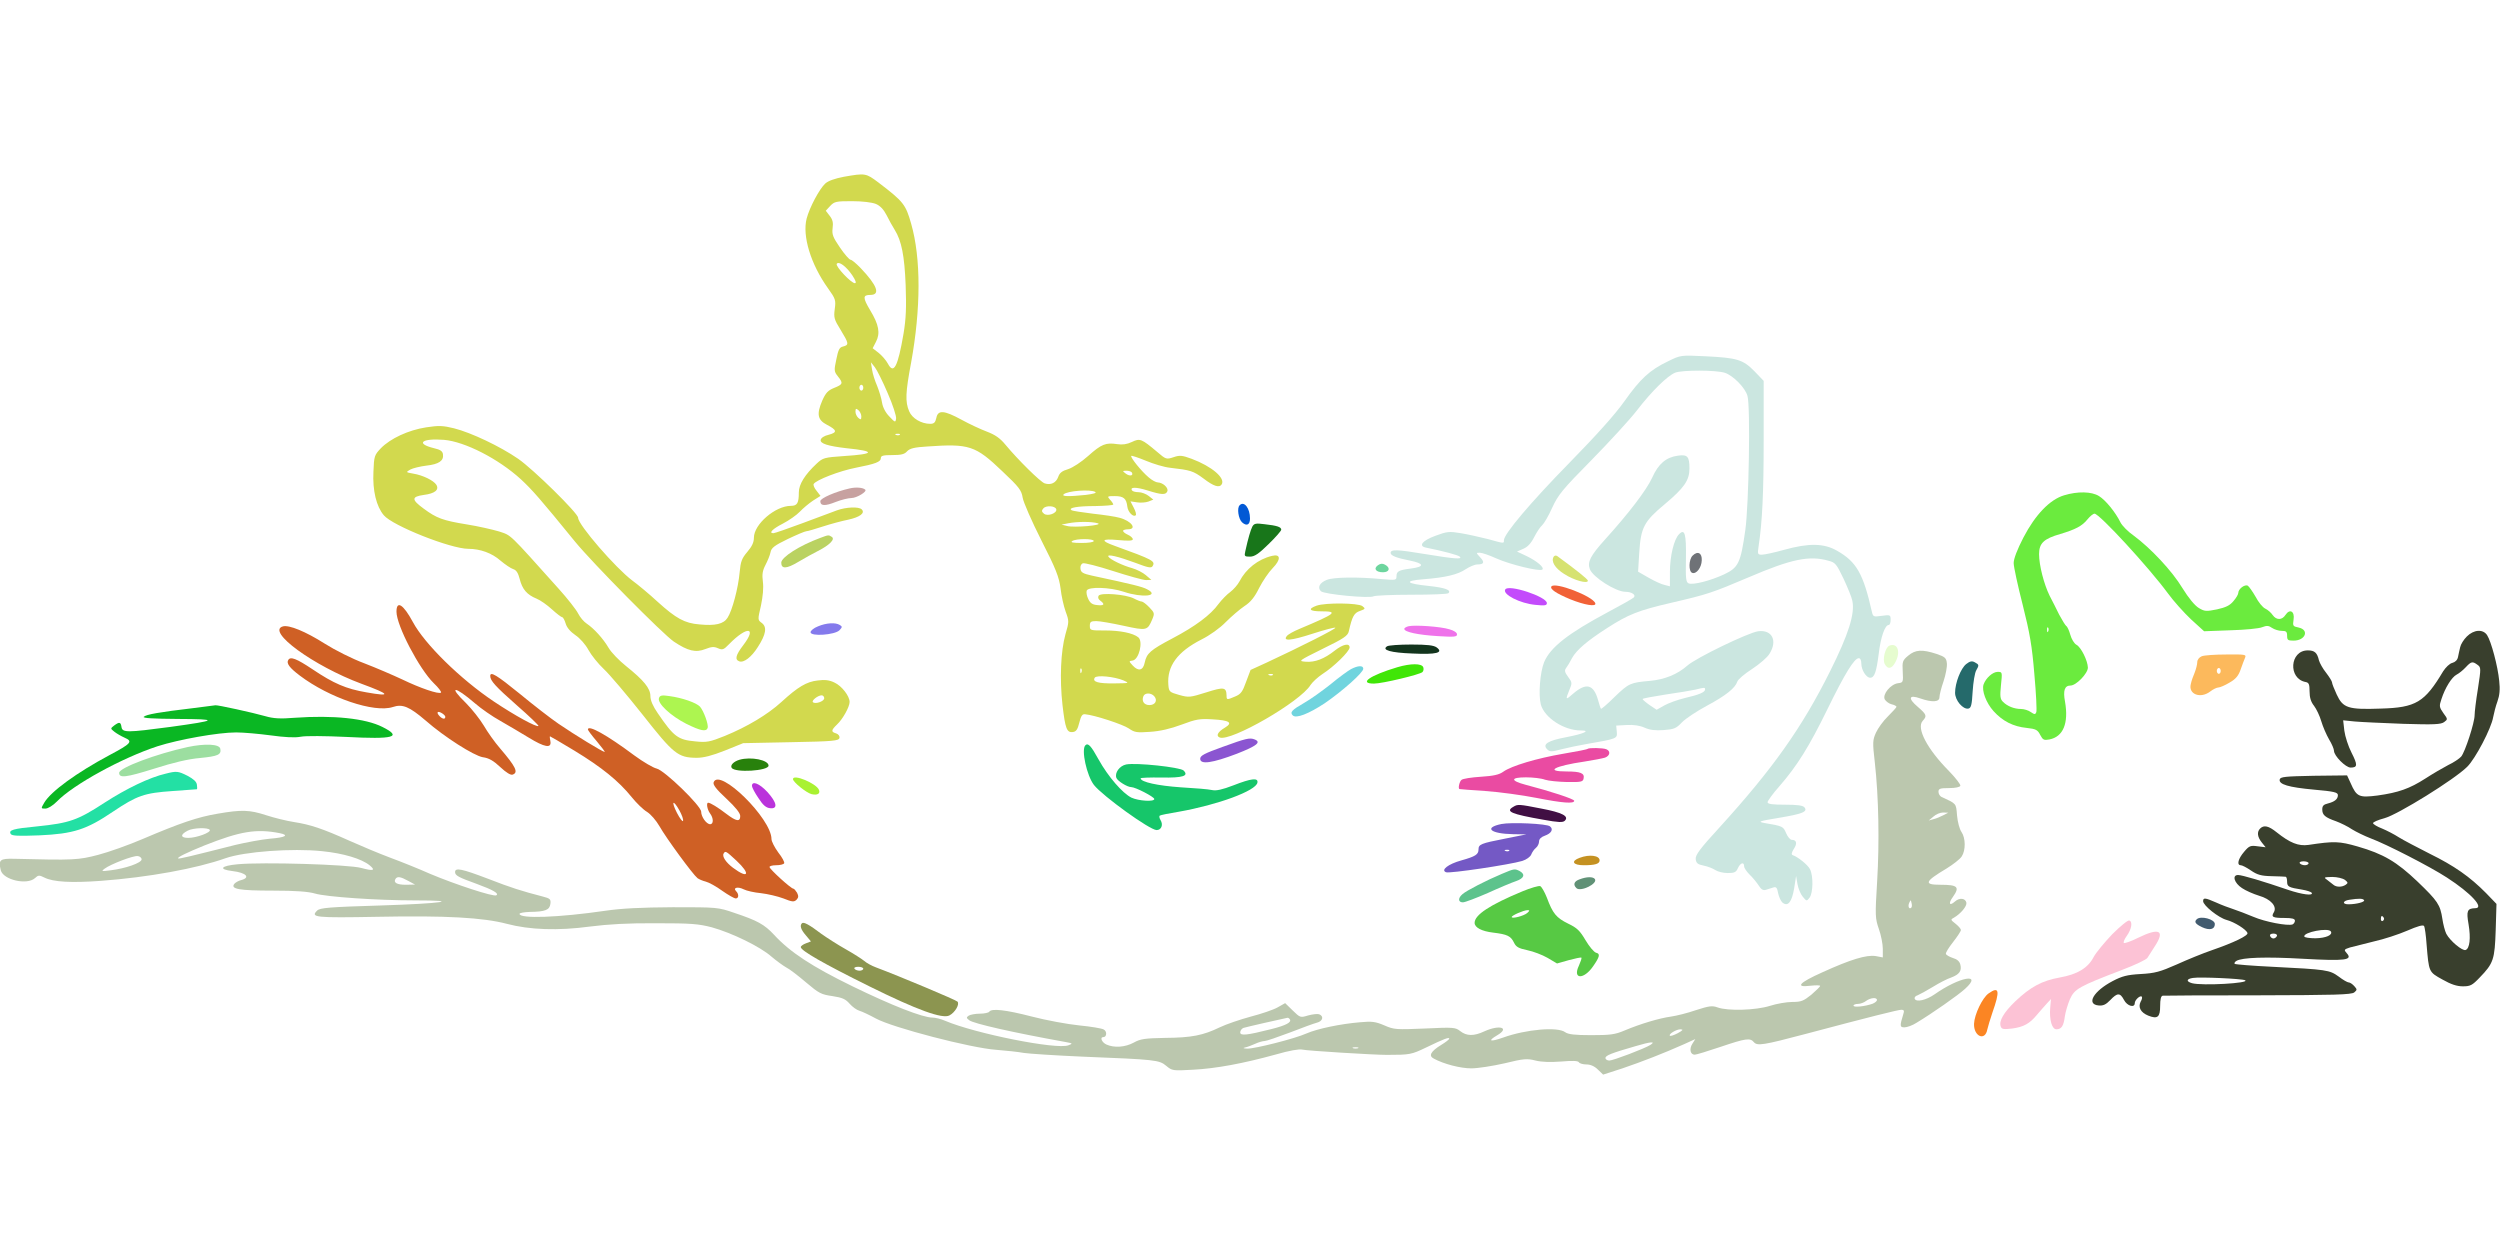 <?xml version="1.0" standalone="no"?>
<svg xmlns:xlink="http://www.w3.org/1999/xlink" id="svg" version="1.0" xmlns="http://www.w3.org/2000/svg" width="1280pt" height="640pt" viewBox="0 0 1280 640" preserveAspectRatio="xMidYMid meet">
<g transform="translate(0,640) scale(0.1,-0.1)" fill="#000000" stroke="none">
<path d="M4321 5495 c-47 -9 -81 -21 -96 -35 -30 -28 -80 -122 -95 -179 -23&#10;-89 21 -234 110 -358 38 -53 40 -60 34 -105 -6 -44 -3 -54 30 -107 42 -69 44&#10;-77 13 -85 -19 -4 -25 -16 -35 -66 -12 -56 -12 -62 8 -87 28 -35 26 -41 -19&#10;-59 -32 -13 -43 -25 -61 -65 -30 -70 -24 -99 24 -124 52 -27 54 -39 9 -51 -23&#10;-5 -39 -16 -41 -26 -4 -19 37 -32 133 -43 150 -15 145 -30 -14 -40 -101 -7&#10;-108 -9 -140 -39 -60 -56 -91 -106 -91 -147 0 -55 -8 -69 -41 -69 -79 0 -189&#10;-94 -189 -163 0 -24 -10 -45 -34 -73 -28 -33 -34 -49 -39 -104 -7 -80 -38&#10;-197 -62 -233 -20 -32 -63 -42 -144 -34 -76 6 -120 31 -213 115 -42 39 -101&#10;88 -131 110 -84 63 -277 285 -277 321 0 23 -229 248 -307 302 -93 64 -241 134&#10;-328 156 -57 14 -78 15 -143 5 -91 -14 -183 -57 -232 -107 -33 -35 -35 -40&#10;-38 -120 -5 -97 15 -178 53 -223 45 -54 343 -172 433 -172 61 0 121 -22 164&#10;-60 24 -20 53 -40 66 -44 16 -5 25 -20 33 -51 13 -52 37 -80 86 -100 20 -8 55&#10;-33 79 -55 24 -22 48 -40 52 -40 5 0 13 -15 18 -32 6 -21 24 -42 50 -60 23&#10;-15 52 -48 67 -76 14 -26 50 -71 79 -98 29 -27 118 -132 198 -233 159 -202&#10;181 -220 276 -221 37 0 79 11 145 37 l94 38 245 5 c218 4 245 7 248 22 2 9 -5&#10;19 -17 23 -27 8 -26 16 5 46 29 27 64 90 64 115 0 30 -40 82 -77 99 -26 13&#10;-50 16 -86 11 -57 -6 -102 -33 -186 -110 -70 -64 -175 -127 -290 -174 -77 -31&#10;-93 -34 -150 -28 -90 8 -111 24 -193 144 -25 36 -38 66 -38 88 0 40 -34 81&#10;-125 154 -35 28 -75 69 -89 93 -28 48 -76 100 -112 124 -14 9 -34 32 -44 52&#10;-10 20 -55 77 -99 126 -261 291 -241 272 -306 294 -34 10 -108 27 -165 36&#10;-123 20 -155 32 -221 81 -63 46 -63 61 1 70 56 7 80 26 64 52 -14 22 -69 49&#10;-118 57 -39 7 -39 7 -15 21 13 7 50 16 82 20 64 7 90 25 85 58 -2 16 -14 24&#10;-45 31 -98 24 -64 52 50 43 107 -9 279 -97 394 -202 58 -54 97 -98 277 -319&#10;91 -111 449 -473 506 -512 72 -48 112 -58 162 -38 31 12 44 13 64 4 23 -10 29&#10;-8 57 21 92 94 145 89 72 -6 -38 -50 -44 -73 -20 -82 23 -9 63 22 95 73 42 65&#10;48 102 21 123 -22 16 -22 16 -5 89 10 48 14 91 10 122 -5 38 -2 57 13 86 11&#10;21 23 50 26 65 4 23 20 35 88 68 46 22 89 40 95 40 7 0 44 11 84 24 40 13 99&#10;29 130 35 60 13 89 34 70 53 -15 15 -80 12 -127 -5 -22 -8 -102 -38 -177 -66&#10;-75 -28 -142 -51 -148 -51 -26 0 -5 22 48 49 31 16 71 44 87 61 17 18 47 43&#10;68 57 l38 24 -20 26 c-12 14 -18 30 -15 35 13 21 133 67 215 83 102 20 129 30&#10;129 50 0 12 13 15 58 15 45 0 63 4 76 19 14 15 37 21 104 25 215 15 246 5 384&#10;-127 86 -81 98 -97 104 -135 4 -24 47 -122 96 -219 75 -147 90 -187 98 -245 4&#10;-38 16 -91 26 -119 18 -49 18 -52 -1 -117 -24 -86 -30 -228 -15 -362 14 -121&#10;22 -142 53 -138 17 2 25 14 33 48 9 35 15 45 30 43 47 -4 194 -52 224 -73 29&#10;-20 40 -22 108 -17 51 3 106 16 162 37 74 28 94 31 158 27 88 -5 106 -17 63&#10;-43 -36 -21 -47 -42 -26 -50 57 -22 413 183 465 269 10 15 37 40 61 56 57 36&#10;139 116 139 136 0 24 -34 17 -76 -16 -53 -42 -101 -61 -149 -57 -39 3 -38 4&#10;87 66 109 53 129 67 134 90 17 76 27 94 57 104 28 10 29 12 12 25 -23 16 -188&#10;18 -234 2 -47 -17 -37 -29 24 -29 89 0 76 -11 -112 -90 -29 -12 -58 -28 -64&#10;-36 -23 -28 19 -25 130 11 62 20 115 34 118 31 5 -5 -181 -99 -353 -179 l-81&#10;-37 -23 -61 c-18 -51 -27 -63 -56 -75 -42 -18 -44 -18 -44 4 -1 44 -13 46&#10;-104 17 -83 -26 -89 -27 -139 -13 -49 14 -52 16 -55 51 -8 96 46 170 170 233&#10;42 21 94 58 124 89 29 29 72 66 96 82 31 20 52 46 75 93 18 35 49 81 69 101&#10;43 44 42 74 -3 63 -72 -17 -134 -67 -167 -131 -9 -17 -30 -41 -47 -54 -17 -12&#10;-44 -40 -60 -61 -40 -56 -119 -115 -237 -177 -112 -59 -131 -76 -141 -123 -8&#10;-41 -32 -47 -61 -16 -21 23 -21 23 -1 26 33 5 55 98 29 119 -27 22 -94 35&#10;-169 35 -77 0 -79 0 -79 24 0 20 5 24 33 24 17 0 81 -11 140 -24 119 -26 122&#10;-25 147 34 12 29 11 33 -15 60 -16 17 -34 30 -39 30 -6 0 -24 7 -41 16 -41 21&#10;-169 31 -180 14 -5 -8 -2 -18 8 -25 26 -19 20 -27 -15 -23 -25 2 -36 10 -46&#10;31 -8 16 -11 35 -8 43 8 21 118 18 190 -6 95 -32 187 -22 119 13 -25 13 -68&#10;24 -283 70 -45 10 -56 16 -58 35 -2 13 3 24 12 28 8 3 79 -15 156 -40 78 -25&#10;153 -46 168 -46 l27 1 -28 24 c-15 13 -46 29 -70 36 -48 13 -113 44 -122 59&#10;-9 15 50 1 139 -32 63 -24 80 -28 87 -17 16 26 3 33 -193 104 -76 27 -70 38&#10;16 30 54 -5 76 -4 76 4 0 6 -11 17 -25 23 -14 6 -25 15 -25 20 0 4 11 8 25 8&#10;49 0 18 43 -43 59 -20 6 -82 15 -137 21 -55 7 -104 14 -109 18 -19 12 31 21&#10;122 21 50 1 92 4 92 8 0 3 -7 15 -17 25 -15 17 -14 18 24 18 46 0 60 -12 65&#10;-54 3 -28 31 -56 43 -44 4 3 -1 21 -10 38 l-17 33 34 -5 c18 -3 44 -1 58 4&#10;l25 10 -24 19 c-13 10 -36 19 -52 19 -15 0 -30 4 -33 9 -12 18 21 18 79 0 73&#10;-23 94 -24 102 -4 6 18 -23 44 -49 45 -9 0 -30 11 -47 26 -37 31 -95 103 -89&#10;110 3 2 36 -9 75 -25 38 -16 94 -33 124 -36 105 -12 118 -16 171 -55 52 -40&#10;81 -49 93 -30 20 32 -50 92 -154 131 -49 18 -61 19 -93 8 -36 -12 -39 -11 -83&#10;27 -81 68 -88 71 -130 51 -25 -12 -48 -15 -75 -11 -58 9 -81 0 -148 -60 -36&#10;-32 -79 -60 -103 -68 -31 -9 -44 -19 -51 -40 -11 -30 -37 -43 -69 -33 -22 7&#10;-138 122 -201 198 -28 34 -53 51 -95 67 -32 12 -90 39 -130 61 -90 49 -121 51&#10;-129 9 -5 -23 -12 -30 -31 -30 -46 0 -93 28 -108 64 -21 49 -19 96 10 250 50&#10;275 51 534 0 711 -28 98 -38 112 -168 211 -64 48 -67 48 -176 29z m163 -139&#10;c22 -9 40 -28 55 -57 12 -24 31 -59 42 -76 35 -56 50 -132 56 -284 4 -113 2&#10;-170 -11 -248 -29 -169 -50 -210 -80 -153 -9 17 -30 41 -47 55 l-31 24 17 33&#10;c23 44 15 88 -30 162 -38 64 -38 78 1 78 53 0 36 48 -50 138 -22 23 -45 42&#10;-51 42 -6 0 -31 28 -54 62 -37 54 -42 68 -38 100 4 28 0 44 -15 63 l-20 26 23&#10;25 c21 22 30 24 111 24 53 0 102 -6 122 -14z m-120 -366 c17 -26 22 -40 13&#10;-40 -19 0 -100 86 -93 99 10 16 49 -13 80 -59z m181 -603 c26 -59 45 -118 43&#10;-130 -3 -21 -5 -21 -34 10 -20 20 -34 47 -38 72 -3 21 -15 60 -25 85 -11 25&#10;-23 62 -26 83 l-6 38 20 -25 c11 -14 41 -74 66 -133z m-125 28 c0 -8 -4 -15&#10;-10 -15 -5 0 -10 7 -10 15 0 8 5 15 10 15 6 0 10 -7 10 -15z m-10 -147 c0 -17&#10;-3 -18 -15 -8 -8 7 -15 21 -15 32 0 17 3 18 15 8 8 -7 15 -21 15 -32z m197&#10;-94 c-3 -3 -12 -4 -19 -1 -8 3 -5 6 6 6 11 1 17 -2 13 -5z m1188 -193 c10 -17&#10;-11 -21 -31 -6 -18 14 -18 14 3 15 12 0 24 -4 28 -9z m-187 -100 c8 -5 -10&#10;-10 -49 -15 -87 -9 -125 -8 -113 3 18 18 139 27 162 12z m-200 -88 c6 -20 -44&#10;-39 -63 -23 -12 10 -13 16 -3 27 13 16 60 14 66 -4z m212 -72 c35 -10 -120&#10;-24 -157 -14 l-28 7 35 7 c47 9 119 9 150 0z m-20 -91 c0 -6 -27 -10 -62 -10&#10;-45 0 -59 3 -48 10 20 13 110 13 110 0z m-63 -672 c-3 -8 -6 -5 -6 6 -1 11 2&#10;17 5 13 3 -3 4 -12 1 -19z m980 -14 c-3 -3 -12 -4 -19 -1 -8 3 -5 6 6 6 11 1&#10;17 -2 13 -5z m-764 -28 c31 -14 30 -14 -48 -15 -83 -1 -113 8 -100 29 9 15&#10;100 6 148 -14z m157 -81 c18 -21 5 -45 -25 -45 -27 0 -41 20 -31 45 7 19 40&#10;19 56 0z m-1690 -10 c0 -16 -46 -32 -58 -20 -8 8 26 35 45 35 7 0 13 -7 13&#10;-15z" style="fill:#d2d94e"/>
<path d="M8540 4550 c-94 -45 -141 -89 -222 -203 -47 -67 -144 -175 -283 -317&#10;-197 -201 -335 -364 -335 -396 0 -17 4 -18 -82 6 -40 10 -102 24 -138 30 -60&#10;10 -71 9 -130 -13 -69 -25 -90 -53 -48 -61 85 -17 164 -38 172 -46 15 -15 -24&#10;-12 -183 14 -138 23 -171 24 -171 5 0 -14 31 -26 98 -39 75 -15 77 -32 5 -41&#10;-62 -8 -73 -14 -73 -40 0 -20 -4 -20 -75 -14 -125 12 -248 10 -282 -4 -37 -15&#10;-49 -39 -30 -58 16 -16 251 -38 270 -26 7 4 94 8 194 8 100 0 185 3 189 8 16&#10;16 -17 28 -101 37 -117 12 -129 26 -29 34 115 9 178 24 219 52 20 13 46 24 59&#10;24 34 0 39 11 14 37 -21 23 -21 23 -1 23 11 0 49 -13 84 -29 69 -31 224 -69&#10;236 -57 11 10 -27 43 -81 69 l-49 23 32 14 c22 9 40 28 56 60 13 25 31 53 41&#10;61 9 8 33 48 51 89 31 67 52 93 202 245 92 94 197 208 233 255 74 96 154 175&#10;195 192 37 14 209 14 255 -1 42 -14 104 -77 115 -118 16 -55 7 -560 -11 -687&#10;-24 -169 -35 -192 -109 -227 -69 -32 -158 -55 -181 -46 -14 6 -16 24 -14 127&#10;2 127 -6 155 -35 125 -26 -25 -47 -112 -47 -193 l0 -74 -27 7 c-16 3 -52 20&#10;-82 37 l-54 31 6 98 c8 128 24 159 131 248 99 83 126 122 126 182 0 62 -10 73&#10;-59 66 -60 -8 -100 -41 -132 -113 -29 -63 -118 -180 -241 -316 -75 -83 -92&#10;-116 -78 -152 15 -41 133 -116 182 -116 32 0 56 -16 43 -29 -6 -6 -66 -40&#10;-134 -76 -202 -108 -293 -179 -325 -255 -21 -52 -30 -167 -17 -217 19 -68 118&#10;-133 205 -133 53 0 15 -17 -73 -34 -96 -18 -125 -36 -100 -62 14 -14 22 -14&#10;75 0 32 8 88 20 124 26 161 28 161 28 158 63 l-3 32 55 3 c35 2 67 -3 91 -14&#10;27 -12 55 -15 97 -12 52 4 64 8 93 39 19 20 77 58 129 86 97 52 144 90 155&#10;123 3 11 37 40 76 65 38 25 79 60 89 78 42 67 13 124 -58 115 -51 -7 -318&#10;-136 -363 -176 -51 -45 -116 -71 -191 -78 -101 -9 -108 -12 -180 -81 -37 -37&#10;-69 -64 -71 -62 -2 2 -9 22 -15 45 -23 81 -61 90 -128 32 -38 -34 -40 -32 -19&#10;19 15 35 15 39 -6 67 -17 23 -20 33 -11 45 7 9 21 32 31 52 23 41 76 87 179&#10;153 108 70 161 91 330 130 185 43 206 50 397 131 217 93 309 112 407 84 35 -9&#10;41 -17 77 -92 21 -45 42 -96 45 -113 14 -65 -19 -171 -114 -361 -144 -289&#10;-294 -500 -564 -797 -103 -112 -126 -144 -124 -164 2 -21 10 -28 41 -34 21 -4&#10;48 -15 60 -23 12 -8 40 -15 63 -15 34 0 43 4 52 25 13 28 32 34 32 9 0 -8 13&#10;-27 28 -42 16 -15 36 -40 46 -55 13 -21 23 -27 37 -23 10 3 27 9 38 12 15 5&#10;20 -1 25 -29 4 -19 14 -41 22 -48 28 -23 48 2 60 72 l10 64 7 -41 c4 -23 16&#10;-52 27 -65 20 -24 20 -24 35 -5 18 24 20 111 2 146 -11 22 -62 63 -89 72 -7 3&#10;-5 13 6 31 19 28 15 47 -10 47 -8 0 -21 15 -29 34 -15 35 -16 36 -110 52 -37&#10;7 -31 9 68 26 124 20 154 32 136 54 -8 10 -35 14 -100 14 -65 0 -89 3 -89 13&#10;0 6 27 44 61 82 92 106 152 203 246 395 89 182 137 260 160 260 8 0 13 -11 13&#10;-28 0 -32 25 -72 45 -72 22 0 32 28 44 122 10 86 32 148 51 148 6 0 10 12 10&#10;26 0 26 -2 27 -45 21 -43 -6 -45 -5 -51 21 -44 195 -79 256 -178 312 -67 39&#10;-145 40 -271 5 -50 -14 -101 -25 -114 -25 -22 0 -23 3 -17 43 19 126 26 272&#10;26 545 l0 302 -47 49 c-59 60 -88 69 -253 77 -125 6 -125 6 -190 -26z m190&#10;-1680 c0 -14 -30 -27 -104 -44 -37 -9 -84 -26 -105 -38 l-39 -22 -36 24 c-20&#10;14 -36 28 -36 31 0 3 53 13 118 23 64 9 133 21 152 25 48 12 50 12 50 1z" style="fill:#cbe6e0"/>
<path d="M4349 3899 c-71 -16 -149 -50 -149 -65 0 -25 24 -26 79 -4 28 11 65&#10;20 80 20 27 0 82 33 71 43 -12 11 -48 14 -81 6z" style="fill:#c7a1a0"/>
<path d="M10568 3864 c-73 -22 -147 -99 -208 -216 -32 -62 -50 -109 -50 -131&#10;0 -19 21 -115 46 -213 37 -147 48 -211 60 -357 9 -98 13 -185 10 -193 -5 -13&#10;-9 -13 -28 0 -12 9 -35 16 -50 16 -35 0 -70 14 -92 36 -15 14 -17 28 -11 86 7&#10;67 7 68 -17 68 -25 0 -60 -31 -72 -64 -11 -31 13 -95 51 -137 47 -52 101 -79&#10;170 -86 47 -5 56 -10 69 -36 14 -26 19 -28 47 -23 71 14 99 83 80 193 -11 58&#10;-2 83 28 83 29 0 89 62 89 92 -1 35 -35 105 -59 117 -11 6 -25 29 -31 51 -6&#10;21 -15 42 -21 45 -5 4 -21 30 -36 58 -14 29 -36 72 -49 97 -29 59 -54 156 -54&#10;213 0 56 25 79 109 103 77 23 112 41 139 75 13 16 29 29 36 29 25 0 277 -274&#10;375 -407 29 -40 83 -100 119 -134 l67 -61 135 5 c74 2 148 9 163 16 23 9 33 8&#10;50 -4 12 -8 34 -15 49 -15 23 0 28 -4 28 -25 0 -22 4 -25 33 -25 61 0 82 55&#10;26 67 -29 6 -31 8 -26 40 7 43 -19 58 -41 25 -18 -28 -47 -28 -66 -1 -8 12&#10;-25 27 -38 33 -13 6 -35 33 -49 60 -15 26 -33 52 -40 57 -15 9 -49 -16 -49&#10;-37 0 -7 -11 -26 -25 -42 -18 -22 -39 -32 -84 -42 -55 -11 -63 -11 -93 7 -20&#10;12 -52 50 -84 102 -53 88 -163 205 -250 269 -29 20 -59 51 -67 67 -26 53 -77&#10;115 -110 135 -38 24 -110 25 -179 4z m-81 -696 c-3 -8 -6 -5 -6 6 -1 11 2 17&#10;5 13 3 -3 4 -12 1 -19z" style="fill:#6beb3e"/>
<path d="M6347 3813 c-15 -14 -6 -70 12 -87 24 -22 41 -13 41 19 0 53 -30 92&#10;-53 68z" style="fill:#0259d5"/>
<path d="M6412 3704 c-9 -18 -21 -58 -36 -126 -6 -26 -4 -28 24 -28 23 0 44&#10;14 95 64 36 35 65 68 65 74 0 14 -22 21 -85 28 -45 6 -54 4 -63 -12z" style="fill:#18761a"/>
<path d="M4200 3646 c-106 -39 -200 -99 -200 -127 0 -33 27 -32 87 4 32 19 77&#10;44 101 56 59 30 89 60 71 72 -17 11 -16 11 -59 -5z" style="fill:#bad261"/>
<path d="M8666 3555 c-20 -20 -21 -81 -2 -88 21 -8 48 27 49 64 2 38 -21 50&#10;-47 24z" style="fill:#6f7277"/>
<path d="M7955 3550 c-15 -24 6 -59 54 -89 49 -32 121 -52 121 -34 0 7 -57 53&#10;-157 126 -6 4 -14 3 -18 -3z" style="fill:#d6e270"/>
<path d="M7055 3506 c-24 -17 -11 -36 26 -36 33 0 40 23 10 39 -13 7 -23 6&#10;-36 -3z" style="fill:#6dd59e"/>
<path d="M7943 3397 c-8 -13 24 -35 96 -65 74 -30 135 -40 129 -21 -11 36&#10;-209 112 -225 86z" style="fill:#f16137"/>
<path d="M7707 3382 c-16 -25 76 -72 155 -79 47 -5 58 -3 58 9 0 33 -197 98&#10;-213 70z" style="fill:#c34bfb"/>
<path d="M2030 3268 c0 -71 117 -294 191 -366 24 -23 40 -44 37 -48 -11 -10&#10;-107 23 -198 67 -47 22 -135 60 -195 83 -62 23 -151 68 -203 101 -98 62 -181&#10;96 -213 88 -89 -24 157 -203 402 -294 147 -54 155 -67 26 -44 -105 18 -168 45&#10;-278 119 -81 54 -112 66 -123 47 -11 -17 6 -40 59 -80 151 -114 381 -192 476&#10;-161 50 17 85 2 168 -69 97 -85 247 -180 293 -188 31 -4 55 -18 90 -51 30 -28&#10;53 -42 63 -38 30 11 17 39 -66 136 -26 30 -63 82 -82 115 -20 33 -61 85 -91&#10;115 -93 90 -60 90 46 -1 31 -27 90 -68 130 -90 40 -23 105 -61 144 -85 83 -51&#10;119 -57 112 -19 -3 14 -4 25 -2 25 2 0 58 -33 126 -74 138 -84 225 -154 292&#10;-237 25 -31 60 -65 79 -76 19 -12 46 -43 64 -74 33 -59 171 -247 194 -265 8&#10;-6 27 -14 43 -18 16 -4 54 -25 84 -47 30 -21 61 -39 69 -39 16 0 17 22 2 37&#10;-18 18 8 25 38 10 15 -8 56 -17 89 -20 34 -4 86 -16 115 -27 45 -18 54 -19 67&#10;-7 11 12 11 19 3 36 -7 11 -15 21 -19 21 -12 0 -122 100 -122 111 0 5 15 9 34&#10;9 19 0 37 4 41 10 3 5 -10 30 -30 55 -19 26 -35 57 -35 69 0 105 -267 367&#10;-296 291 -5 -12 12 -35 65 -84 47 -44 71 -74 71 -89 0 -31 -20 -28 -71 11 -43&#10;33 -82 57 -93 57 -11 0 -5 -35 9 -54 19 -25 19 -56 1 -56 -19 0 -46 38 -46 64&#10;0 30 -188 212 -228 221 -18 4 -69 34 -114 67 -142 106 -238 159 -238 133 0 -4&#10;21 -32 46 -61 25 -30 43 -54 40 -54 -10 0 -154 88 -236 144 -41 28 -130 97&#10;-199 154 -118 96 -151 116 -151 91 0 -24 26 -53 136 -150 63 -55 113 -103 111&#10;-106 -9 -8 -122 54 -228 125 -172 115 -355 295 -415 407 -49 91 -84 113 -84&#10;53z m250 -538 c0 -14 -14 -12 -28 2 -19 19 -14 30 8 18 11 -6 20 -15 20 -20z&#10;m1199 -480 c12 -22 21 -46 18 -53 -2 -6 -16 12 -31 41 -31 61 -20 71 13 12z&#10;m291 -256 c75 -70 62 -96 -17 -37 -36 27 -57 58 -48 73 9 15 12 13 65 -36z" style="fill:#cf6025"/>
<path d="M4188 3193 c-21 -8 -38 -22 -38 -30 0 -23 124 -14 148 10 15 16 15&#10;19 2 27 -22 14 -70 11 -112 -7z" style="fill:#847aec"/>
<path d="M7213 3194 c-13 -3 -23 -9 -23 -14 0 -16 72 -31 173 -37 82 -5 97 -4&#10;97 9 0 9 -16 20 -39 26 -44 14 -174 23 -208 16z" style="fill:#ef72ea"/>
<path d="M12630 3141 c-16 -16 -31 -40 -34 -55 -4 -14 -8 -37 -11 -50 -3 -15&#10;-14 -26 -29 -30 -14 -3 -34 -23 -47 -43 -95 -159 -139 -186 -320 -191 -167 -6&#10;-193 3 -225 72 -13 28 -24 56 -24 62 0 6 -14 28 -30 49 -17 21 -33 50 -37 64&#10;-9 39 -22 51 -57 51 -93 0 -102 -145 -11 -162 16 -3 20 -11 20 -48 0 -32 7&#10;-54 23 -74 12 -16 29 -51 37 -79 8 -27 26 -69 40 -93 14 -23 25 -49 25 -58 0&#10;-26 60 -86 85 -86 36 0 37 13 5 76 -17 33 -33 83 -37 113 l-6 53 59 -6 c32 -3&#10;145 -8 249 -12 158 -5 193 -3 209 9 19 14 19 15 -4 46 -21 30 -22 36 -10 71&#10;19 59 53 113 78 126 12 6 33 23 46 37 29 31 35 32 61 13 18 -13 18 -17 2 -122&#10;-10 -60 -17 -121 -17 -136 0 -38 -49 -189 -69 -212 -9 -10 -38 -30 -66 -43&#10;-27 -14 -80 -45 -117 -69 -81 -52 -138 -72 -245 -87 -95 -12 -107 -7 -138 64&#10;l-18 39 -171 -2 c-146 -3 -171 -5 -174 -19 -5 -25 45 -40 176 -52 103 -9 122&#10;-14 122 -28 0 -21 -17 -34 -52 -43 -21 -5 -28 -12 -28 -30 0 -29 14 -41 71&#10;-61 24 -9 61 -27 81 -41 21 -13 64 -34 95 -46 81 -30 305 -145 391 -201 124&#10;-80 194 -157 145 -157 -41 -1 -46 -14 -34 -82 12 -72 6 -124 -15 -132 -17 -6&#10;-80 47 -99 83 -7 14 -16 49 -20 76 -11 73 -24 92 -127 191 -107 102 -175 142&#10;-307 180 -94 27 -120 28 -252 8 -51 -7 -94 10 -163 65 -41 33 -65 38 -84 19&#10;-17 -17 -15 -42 8 -71 l20 -25 -41 5 c-36 5 -43 3 -69 -28 -31 -36 -39 -69&#10;-17 -69 7 0 30 -12 52 -27 32 -22 53 -28 105 -29 36 -1 68 -2 73 -3 4 -1 7&#10;-12 7 -25 0 -26 8 -30 77 -41 24 -4 45 -11 49 -16 10 -17 -50 -9 -121 15 -128&#10;44 -236 76 -256 76 -32 0 -20 -41 20 -67 19 -13 58 -30 87 -39 60 -17 94 -55&#10;76 -85 -15 -24 -6 -29 55 -29 39 0 53 -4 53 -14 0 -8 -6 -16 -12 -19 -25 -9&#10;-141 13 -201 39 -34 14 -80 32 -102 39 -22 7 -62 22 -88 34 -57 25 -67 26 -67&#10;7 0 -22 79 -85 120 -96 41 -11 101 -49 107 -67 5 -13 -69 -49 -182 -88 -44&#10;-15 -125 -48 -180 -73 -86 -38 -112 -45 -185 -49 -70 -4 -95 -11 -143 -36 -99&#10;-52 -137 -119 -72 -125 23 -2 37 4 60 28 36 38 50 38 70 0 16 -31 55 -42 55&#10;-16 0 16 28 42 36 33 3 -3 1 -15 -6 -26 -14 -28 0 -55 39 -71 48 -19 61 -8 61&#10;50 0 32 4 51 13 52 6 1 226 2 488 2 391 1 479 3 493 15 15 13 15 15 0 32 -10&#10;11 -22 19 -29 19 -6 0 -29 13 -51 30 -47 34 -61 36 -338 50 -103 5 -191 12&#10;-194 15 -4 3 0 10 8 15 30 18 150 22 343 11 216 -12 255 -7 222 29 -15 17 -14&#10;19 17 29 18 5 74 19 123 31 50 11 126 36 170 55 53 23 81 31 86 24 4 -6 10&#10;-48 13 -93 12 -145 11 -142 81 -181 44 -25 74 -35 105 -35 38 0 48 5 86 45 71&#10;73 77 93 82 243 l4 134 -53 55 c-83 84 -163 140 -289 202 -63 32 -134 69 -158&#10;84 -23 15 -62 35 -86 45 -24 9 -45 22 -46 27 -1 6 26 17 59 26 67 18 358 198&#10;423 263 42 41 124 198 133 254 4 20 13 57 22 81 11 31 14 61 9 105 -7 74 -41&#10;202 -62 234 -21 32 -68 29 -104 -7z m-810 -1161 c0 -5 -9 -10 -19 -10 -11 0&#10;-23 5 -26 10 -4 6 5 10 19 10 14 0 26 -4 26 -10z m186 -85 c16 -13 17 -16 4&#10;-25 -19 -13 -48 -13 -63 0 -7 6 -21 17 -32 25 -19 13 -17 14 26 15 25 0 54 -7&#10;65 -15z m98 -104 c6 -9 -40 -21 -80 -21 -33 0 -30 18 4 23 50 8 71 7 76 -2z&#10;m101 -90 c3 -5 1 -12 -5 -16 -5 -3 -10 1 -10 9 0 18 6 21 15 7z m-271 -70 c11&#10;-18 -25 -34 -79 -35 -30 0 -56 4 -57 9 -6 22 123 47 136 26z m-276 -23 c-3 -7&#10;-11 -13 -18 -13 -7 0 -15 6 -17 13 -3 7 4 12 17 12 13 0 20 -5 18 -12z m-163&#10;-227 c27 -15 -219 -29 -272 -15 -31 9 -29 22 5 27 35 6 254 -4 267 -12z" style="fill:#393f2d"/>
<path d="M7102 3091 c-30 -19 19 -33 130 -37 123 -6 160 4 124 31 -15 11 -48&#10;15 -130 15 -61 0 -117 -4 -124 -9z" style="fill:#13341d"/>
<path d="M9673 3094 c-20 -9 -36 -70 -23 -94 15 -29 37 -25 55 11 28 53 10&#10;100 -32 83z" style="fill:#e6fccf"/>
<path d="M9770 3043 c-29 -24 -31 -30 -28 -82 3 -54 2 -56 -24 -59 -38 -5 -81&#10;-57 -68 -83 6 -10 22 -22 35 -25 14 -3 25 -9 25 -13 0 -3 -20 -25 -44 -49 -24&#10;-23 -51 -61 -61 -83 -17 -38 -18 -50 -6 -152 20 -180 24 -408 12 -609 -11&#10;-179 -10 -190 9 -245 11 -31 20 -77 20 -101 l0 -44 -37 7 c-47 7 -127 -17&#10;-272 -83 -121 -54 -142 -79 -62 -69 28 3 51 3 50 -1 0 -4 -21 -24 -45 -45 -40&#10;-32 -52 -37 -97 -37 -29 0 -81 -9 -115 -20 -73 -23 -216 -27 -268 -8 -27 10&#10;-43 8 -111 -14 -43 -15 -100 -29 -128 -33 -59 -8 -156 -37 -237 -71 -49 -21&#10;-74 -24 -171 -24 -84 0 -118 4 -133 15 -38 29 -200 15 -317 -27 -68 -24 -83&#10;-19 -32 11 67 39 14 56 -64 21 -55 -26 -92 -25 -125 1 -24 19 -34 20 -180 13&#10;-147 -6 -158 -6 -208 16 -45 19 -63 22 -125 16 -98 -8 -218 -33 -273 -57 -60&#10;-27 -266 -79 -304 -78 -21 1 -24 3 -11 6 11 2 34 11 52 19 17 8 39 14 48 14 9&#10;0 67 20 128 43 62 24 124 47 140 51 29 7 37 33 11 43 -8 3 -34 0 -56 -6 -40&#10;-12 -41 -12 -79 25 l-39 38 -39 -22 c-21 -12 -83 -33 -137 -47 -55 -15 -126&#10;-39 -159 -55 -85 -41 -143 -53 -280 -54 -103 -2 -126 -5 -160 -24 -44 -24&#10;-100 -28 -140 -10 -24 11 -35 38 -16 38 18 0 20 30 2 39 -10 6 -66 15 -126 21&#10;-59 6 -168 26 -241 45 -135 35 -208 43 -219 25 -3 -5 -25 -10 -48 -10 -23 0&#10;-49 -5 -57 -10 -13 -9 -13 -12 3 -24 23 -17 220 -62 492 -111 38 -7 39 -8 15&#10;-17 -61 -23 -477 60 -632 126 -21 9 -49 16 -64 16 -50 0 -208 62 -409 160&#10;-207 101 -319 174 -402 264 -49 53 -86 73 -203 112 -84 29 -88 29 -315 29&#10;-162 -1 -264 -6 -345 -18 -240 -35 -440 -42 -440 -16 0 5 24 9 53 10 79 1 101&#10;10 105 41 3 24 -1 28 -40 38 -108 28 -162 45 -280 91 -134 51 -168 58 -168 34&#10;0 -18 18 -27 112 -61 82 -30 115 -49 99 -58 -13 -9 -211 56 -339 110 -56 25&#10;-148 62 -205 83 -56 21 -149 60 -207 86 -140 63 -201 83 -284 96 -39 6 -103&#10;22 -143 35 -86 28 -126 29 -248 8 -102 -17 -193 -48 -383 -129 -72 -31 -176&#10;-68 -230 -82 -100 -26 -123 -28 -427 -20 -76 2 -84 -5 -71 -59 13 -49 134 -77&#10;175 -40 17 16 22 16 48 3 45 -23 138 -28 289 -17 243 18 490 63 639 116 97 34&#10;341 52 494 36 110 -11 202 -39 243 -72 33 -27 20 -31 -42 -14 -64 18 -506 31&#10;-633 19 -87 -8 -101 -26 -26 -35 69 -8 93 -33 44 -46 -13 -3 -29 -12 -35 -19&#10;-22 -27 25 -35 197 -35 118 0 182 -5 216 -15 57 -17 316 -35 510 -35 250 0&#10;142 -16 -173 -26 -265 -8 -312 -12 -326 -26 -36 -35 -12 -38 309 -32 350 7&#10;541 -4 662 -36 117 -31 262 -36 425 -14 95 12 196 18 340 17 177 0 216 -3 285&#10;-21 101 -28 248 -99 305 -150 25 -21 59 -46 75 -55 17 -8 62 -43 102 -77 66&#10;-56 78 -62 135 -70 51 -8 67 -15 88 -39 14 -16 36 -32 50 -36 14 -4 52 -22 85&#10;-40 84 -46 486 -151 615 -160 52 -4 116 -11 142 -16 26 -4 161 -13 300 -19&#10;376 -15 393 -17 429 -47 30 -25 33 -26 137 -20 118 6 257 32 424 78 69 20 120&#10;29 136 25 24 -6 367 -27 432 -27 119 0 127 2 200 37 95 46 120 55 120 46 0 -4&#10;-18 -18 -41 -32 -54 -33 -66 -56 -38 -70 51 -28 137 -50 192 -50 33 0 110 12&#10;171 26 98 24 115 25 158 14 32 -8 76 -9 132 -5 57 5 86 4 90 -4 4 -6 21 -11&#10;39 -11 20 0 41 -9 58 -26 l27 -26 99 32 c100 34 213 78 316 124 l57 26 -15&#10;-24 c-17 -26 -11 -56 12 -56 8 0 67 18 132 40 130 44 152 47 171 24 17 -20 49&#10;-15 260 41 339 90 479 125 495 125 13 0 16 -5 10 -22 -19 -62 -18 -68 6 -68&#10;13 0 41 10 61 23 80 48 213 141 249 174 93 84 -28 62 -156 -28 -43 -30 -95&#10;-42 -102 -22 -2 6 4 14 15 17 10 4 45 23 78 43 32 20 75 42 94 48 42 16 55 34&#10;47 66 -4 17 -17 28 -38 34 -18 6 -34 15 -36 21 -2 6 15 33 37 61 22 28 40 56&#10;40 61 0 6 -12 20 -27 32 -27 21 -27 22 -8 32 34 20 66 58 63 76 -5 24 -36 27&#10;-59 6 -28 -25 -35 -10 -10 24 36 51 25 62 -64 62 -87 0 -81 16 31 83 34 21 69&#10;48 78 62 21 32 20 94 -1 125 -10 14 -20 51 -23 85 -5 63 -2 59 -80 95 -8 4&#10;-15 16 -15 26 0 16 8 19 54 19 33 0 56 5 58 12 2 6 -24 40 -58 75 -112 113&#10;-168 220 -135 257 23 25 21 32 -25 72 -52 44 -46 64 13 43 60 -21 98 -19 98 6&#10;0 11 9 48 21 82 11 33 19 75 17 92 -3 27 -9 33 -53 48 -74 24 -108 22 -145 -9z&#10;m180 -817 c-14 -7 -36 -17 -50 -20 l-25 -7 24 20 c13 12 35 21 50 21 l26 -1&#10;-25 -13z m-8876 -75 c8 -13 -68 -41 -110 -41 -41 0 -42 17 -3 37 28 15 105 17&#10;113 4z m359 -17 c49 -10 28 -22 -50 -28 -43 -4 -123 -19 -178 -32 -229 -58&#10;-290 -73 -293 -69 -6 5 45 30 134 66 184 73 266 87 387 63z m-708 -134 c0 -18&#10;-83 -47 -159 -56 -46 -6 -49 -5 -31 8 32 24 148 68 170 65 11 -1 20 -9 20 -17z&#10;m1365 -110 l35 -19 -47 -1 c-46 0 -65 11 -53 30 9 14 25 12 65 -10z m7696&#10;-137 c-11 -11 -19 6 -11 24 8 17 8 17 12 0 3 -10 2 -21 -1 -24z m-176 -473 c0&#10;-6 -10 -14 -22 -19 -39 -14 -98 -20 -98 -10 0 5 10 9 23 9 12 0 31 7 41 15 23&#10;17 56 20 56 5z m-3006 -99 c10 -15 -19 -31 -95 -50 -126 -32 -159 -35 -159&#10;-17 0 9 7 19 16 23 12 4 186 44 226 52 4 0 9 -3 12 -8z m1986 -71 c-19 -10&#10;-37 -16 -40 -13 -9 8 33 33 54 33 16 -1 13 -5 -14 -20z m-140 -60 c-30 -19&#10;-191 -80 -210 -80 -11 0 -20 6 -20 13 0 13 30 25 155 61 77 23 105 25 75 6z&#10;m-1497 -17 c-7 -2 -19 -2 -25 0 -7 3 -2 5 12 5 14 0 19 -2 13 -5z" style="fill:#bbc7ae"/>
<path d="M11273 3040 c-14 -6 -23 -18 -23 -30 0 -11 -6 -35 -13 -53 -8 -18&#10;-17 -44 -20 -59 -14 -53 50 -77 100 -38 14 11 33 20 41 20 8 0 34 11 57 25 32&#10;18 46 35 57 67 8 24 19 51 23 61 7 16 -1 17 -96 16 -57 0 -114 -4 -126 -9z&#10;m97 -75 c0 -8 -4 -15 -10 -15 -5 0 -10 7 -10 15 0 8 5 15 10 15 6 0 10 -7 10&#10;-15z" style="fill:#fcb95c"/>
<path d="M10067 3000 c-28 -22 -57 -97 -57 -147 0 -39 40 -86 68 -81 14 3 18&#10;18 22 88 3 47 11 95 18 107 16 28 15 30 -7 42 -14 8 -25 6 -44 -9z" style="fill:#256a6b"/>
<path d="M7155 2984 c-141 -42 -201 -84 -120 -84 42 0 235 46 248 59 6 6 7 17&#10;4 25 -8 20 -64 20 -132 0z" style="fill:#40e607"/>
<path d="M6917 2974 c-15 -8 -63 -43 -105 -78 -43 -34 -103 -77 -135 -95 -63&#10;-36 -74 -48 -58 -64 17 -17 81 8 163 62 88 60 198 157 198 177 0 18 -27 17&#10;-63 -2z" style="fill:#70d4de"/>
<path d="M3374 2826 c-10 -26 59 -91 140 -132 73 -36 102 -42 109 -21 6 16&#10;-20 87 -39 109 -19 20 -90 45 -156 54 -39 6 -49 4 -54 -10z" style="fill:#adf550"/>
<path d="M986 2774 c-170 -20 -238 -32 -250 -44 -7 -7 47 -10 174 -11 213 -1&#10;207 -7 -39 -41 -219 -29 -245 -30 -249 0 -4 26 -11 27 -38 7 -19 -15 -19 -15&#10;1 -31 11 -9 35 -23 53 -31 44 -19 34 -30 -77 -89 -170 -91 -300 -186 -334&#10;-243 -18 -31 -18 -31 5 -31 14 0 38 15 59 36 83 86 332 223 515 283 109 35&#10;311 71 403 71 37 0 116 -7 176 -15 73 -10 125 -13 155 -7 25 5 127 4 231 -1&#10;246 -13 291 -1 187 51 -87 44 -252 61 -449 47 -73 -6 -109 -4 -150 8 -63 18&#10;-245 58 -256 56 -5 -1 -57 -7 -117 -15z" style="fill:#0ab723"/>
<path d="M6260 2576 c-95 -34 -115 -45 -115 -61 0 -31 62 -22 188 26 102 40&#10;126 59 91 73 -25 10 -43 6 -164 -38z" style="fill:#8b55d1"/>
<path d="M960 2575 c-160 -35 -350 -106 -350 -132 0 -28 34 -24 178 21 100 32&#10;177 50 236 55 92 9 110 17 104 47 -4 25 -78 28 -168 9z" style="fill:#9cdea0"/>
<path d="M5557 2584 c-22 -22 7 -155 44 -203 44 -56 286 -231 321 -231 24 0&#10;35 27 20 51 -6 10 -8 20 -4 23 4 3 48 12 98 20 198 35 395 107 402 149 5 26&#10;-31 22 -123 -14 -57 -22 -89 -29 -110 -24 -16 4 -88 10 -160 14 -116 8 -205&#10;27 -205 46 0 3 48 5 106 4 111 -2 142 8 114 36 -18 17 -242 41 -294 31 -34 -7&#10;-60 -43 -50 -69 6 -16 56 -47 76 -47 21 0 118 -50 118 -61 0 -15 -80 -10 -117&#10;7 -46 23 -119 107 -168 195 -39 71 -54 87 -68 73z" style="fill:#16c66a"/>
<path d="M8129 2566 c-2 -3 -58 -14 -124 -25 -135 -23 -266 -62 -308 -92 -20&#10;-15 -50 -22 -115 -26 -48 -3 -93 -10 -99 -16 -11 -8 -19 -46 -10 -47 1 -1 61&#10;-5 132 -10 72 -5 188 -21 260 -35 137 -27 195 -31 195 -15 0 9 -122 49 -249&#10;82 -79 21 -78 38 2 38 35 0 79 -5 97 -12 18 -6 69 -11 114 -12 71 -1 81 1 84&#10;18 6 27 -15 36 -85 36 -117 0 -66 28 91 51 45 7 91 16 104 20 26 10 29 34 6&#10;43 -18 7 -88 8 -95 2z" style="fill:#ea4ba2"/>
<path d="M3786 2510 c-30 -9 -48 -28 -40 -41 16 -27 189 -16 189 11 0 29 -90&#10;47 -149 30z" style="fill:#28810c"/>
<path d="M849 2439 c-83 -19 -201 -76 -314 -149 -138 -90 -179 -104 -344 -121&#10;-126 -12 -148 -19 -136 -39 6 -10 40 -11 147 -7 174 8 240 29 376 121 124 83&#10;160 96 307 106 66 5 121 9 123 9 2 1 2 11 0 24 -2 15 -18 29 -48 45 -48 24&#10;-56 25 -111 11z" style="fill:#23e0a4"/>
<path d="M4060 2411 c0 -15 68 -70 95 -77 30 -7 46 2 38 22 -13 33 -133 83&#10;-133 55z" style="fill:#a9f131"/>
<path d="M3850 2376 c0 -7 15 -36 33 -62 23 -36 39 -50 60 -52 41 -5 35 29&#10;-14 83 -41 44 -79 59 -79 31z" style="fill:#ba33db"/>
<path d="M7748 2269 c-42 -24 -11 -37 154 -66 77 -14 100 -15 110 -5 23 23&#10;-14 42 -120 62 -117 23 -121 23 -144 9z" style="fill:#400f43"/>
<path d="M7687 2181 c-92 -19 -56 -50 61 -52 l67 -1 -110 -22 c-123 -24 -135&#10;-29 -135 -55 0 -26 -16 -36 -87 -56 -69 -19 -108 -50 -79 -61 19 -7 327 39&#10;390 58 22 7 41 21 46 33 4 11 15 27 24 34 9 7 16 22 16 33 0 12 11 23 29 29&#10;34 12 46 33 27 48 -16 14 -199 22 -249 12z m40 -137 c-3 -3 -12 -4 -19 -1 -8&#10;3 -5 6 6 6 11 1 17 -2 13 -5z" style="fill:#7459c5"/>
<path d="M8088 2008 c-47 -17 -35 -38 21 -38 58 0 81 7 81 25 0 25 -52 32&#10;-102 13z" style="fill:#c49121"/>
<path d="M7690 1926 c-79 -33 -182 -86 -202 -104 -24 -20 -23 -42 2 -42 11 0&#10;68 22 128 48 59 27 124 54 145 61 40 14 48 34 18 51 -26 13 -27 13 -91 -14z" style="fill:#5dc38c"/>
<path d="M8088 1898 c-29 -10 -35 -27 -17 -45 21 -21 110 22 95 46 -9 13 -41&#10;13 -78 -1z" style="fill:#609176"/>
<path d="M7794 1836 c-166 -69 -244 -120 -244 -161 0 -24 36 -43 95 -50 73 -9&#10;90 -17 107 -52 10 -21 24 -29 68 -38 30 -6 77 -24 103 -39 l49 -29 60 17 c33&#10;9 62 15 65 13 2 -3 -4 -21 -13 -41 -34 -71 25 -73 73 -3 34 49 37 64 15 69&#10;-11 3 -35 32 -54 64 -29 49 -43 63 -89 85 -61 30 -79 52 -109 133 -12 30 -27&#10;56 -34 59 -7 3 -49 -9 -92 -27z m26 -110 c-16 -15 -80 -32 -80 -21 0 8 60 34&#10;80 35 13 0 13 -2 0 -14z" style="fill:#57c944"/>
<path d="M11247 1693 c-14 -13 -6 -24 27 -40 39 -18 66 -12 66 16 0 25 -74 44&#10;-93 24z" style="fill:#425b6f"/>
<path d="M10815 1617 c-40 -42 -83 -94 -95 -116 -29 -57 -84 -90 -175 -106&#10;-89 -16 -148 -47 -227 -122 -59 -57 -85 -101 -74 -129 5 -14 15 -15 59 -10 58&#10;8 89 25 126 70 14 16 36 42 49 56 l23 25 -4 -45 c-5 -62 9 -110 32 -110 26 0&#10;37 18 43 66 3 22 15 62 26 88 24 53 45 65 267 150 66 25 125 53 130 62 6 9 22&#10;35 37 58 55 83 24 98 -86 44 -36 -18 -68 -29 -72 -26 -3 4 3 20 15 36 25 35&#10;31 73 13 79 -7 3 -46 -29 -87 -70z" style="fill:#fcc2d5"/>
<path d="M4106 1673 c-12 -12 -6 -32 20 -62 l26 -31 -26 -10 c-14 -5 -26 -14&#10;-26 -19 0 -18 115 -84 349 -200 248 -123 377 -169 412 -150 29 15 54 58 41 71&#10;-9 9 -297 130 -417 175 -22 8 -49 23 -60 33 -11 9 -54 37 -95 60 -41 23 -97&#10;59 -125 79 -62 47 -90 62 -99 54z m314 -233 c0 -5 -9 -10 -19 -10 -11 0 -23 5&#10;-26 10 -4 6 5 10 19 10 14 0 26 -4 26 -10z" style="fill:#8c9550"/>
<path d="M10182 1314 c-32 -22 -73 -108 -75 -156 -2 -65 57 -90 68 -29 3 14&#10;15 53 26 86 40 113 35 137 -19 99z" style="fill:#fb8523"/>
</g>
</svg>